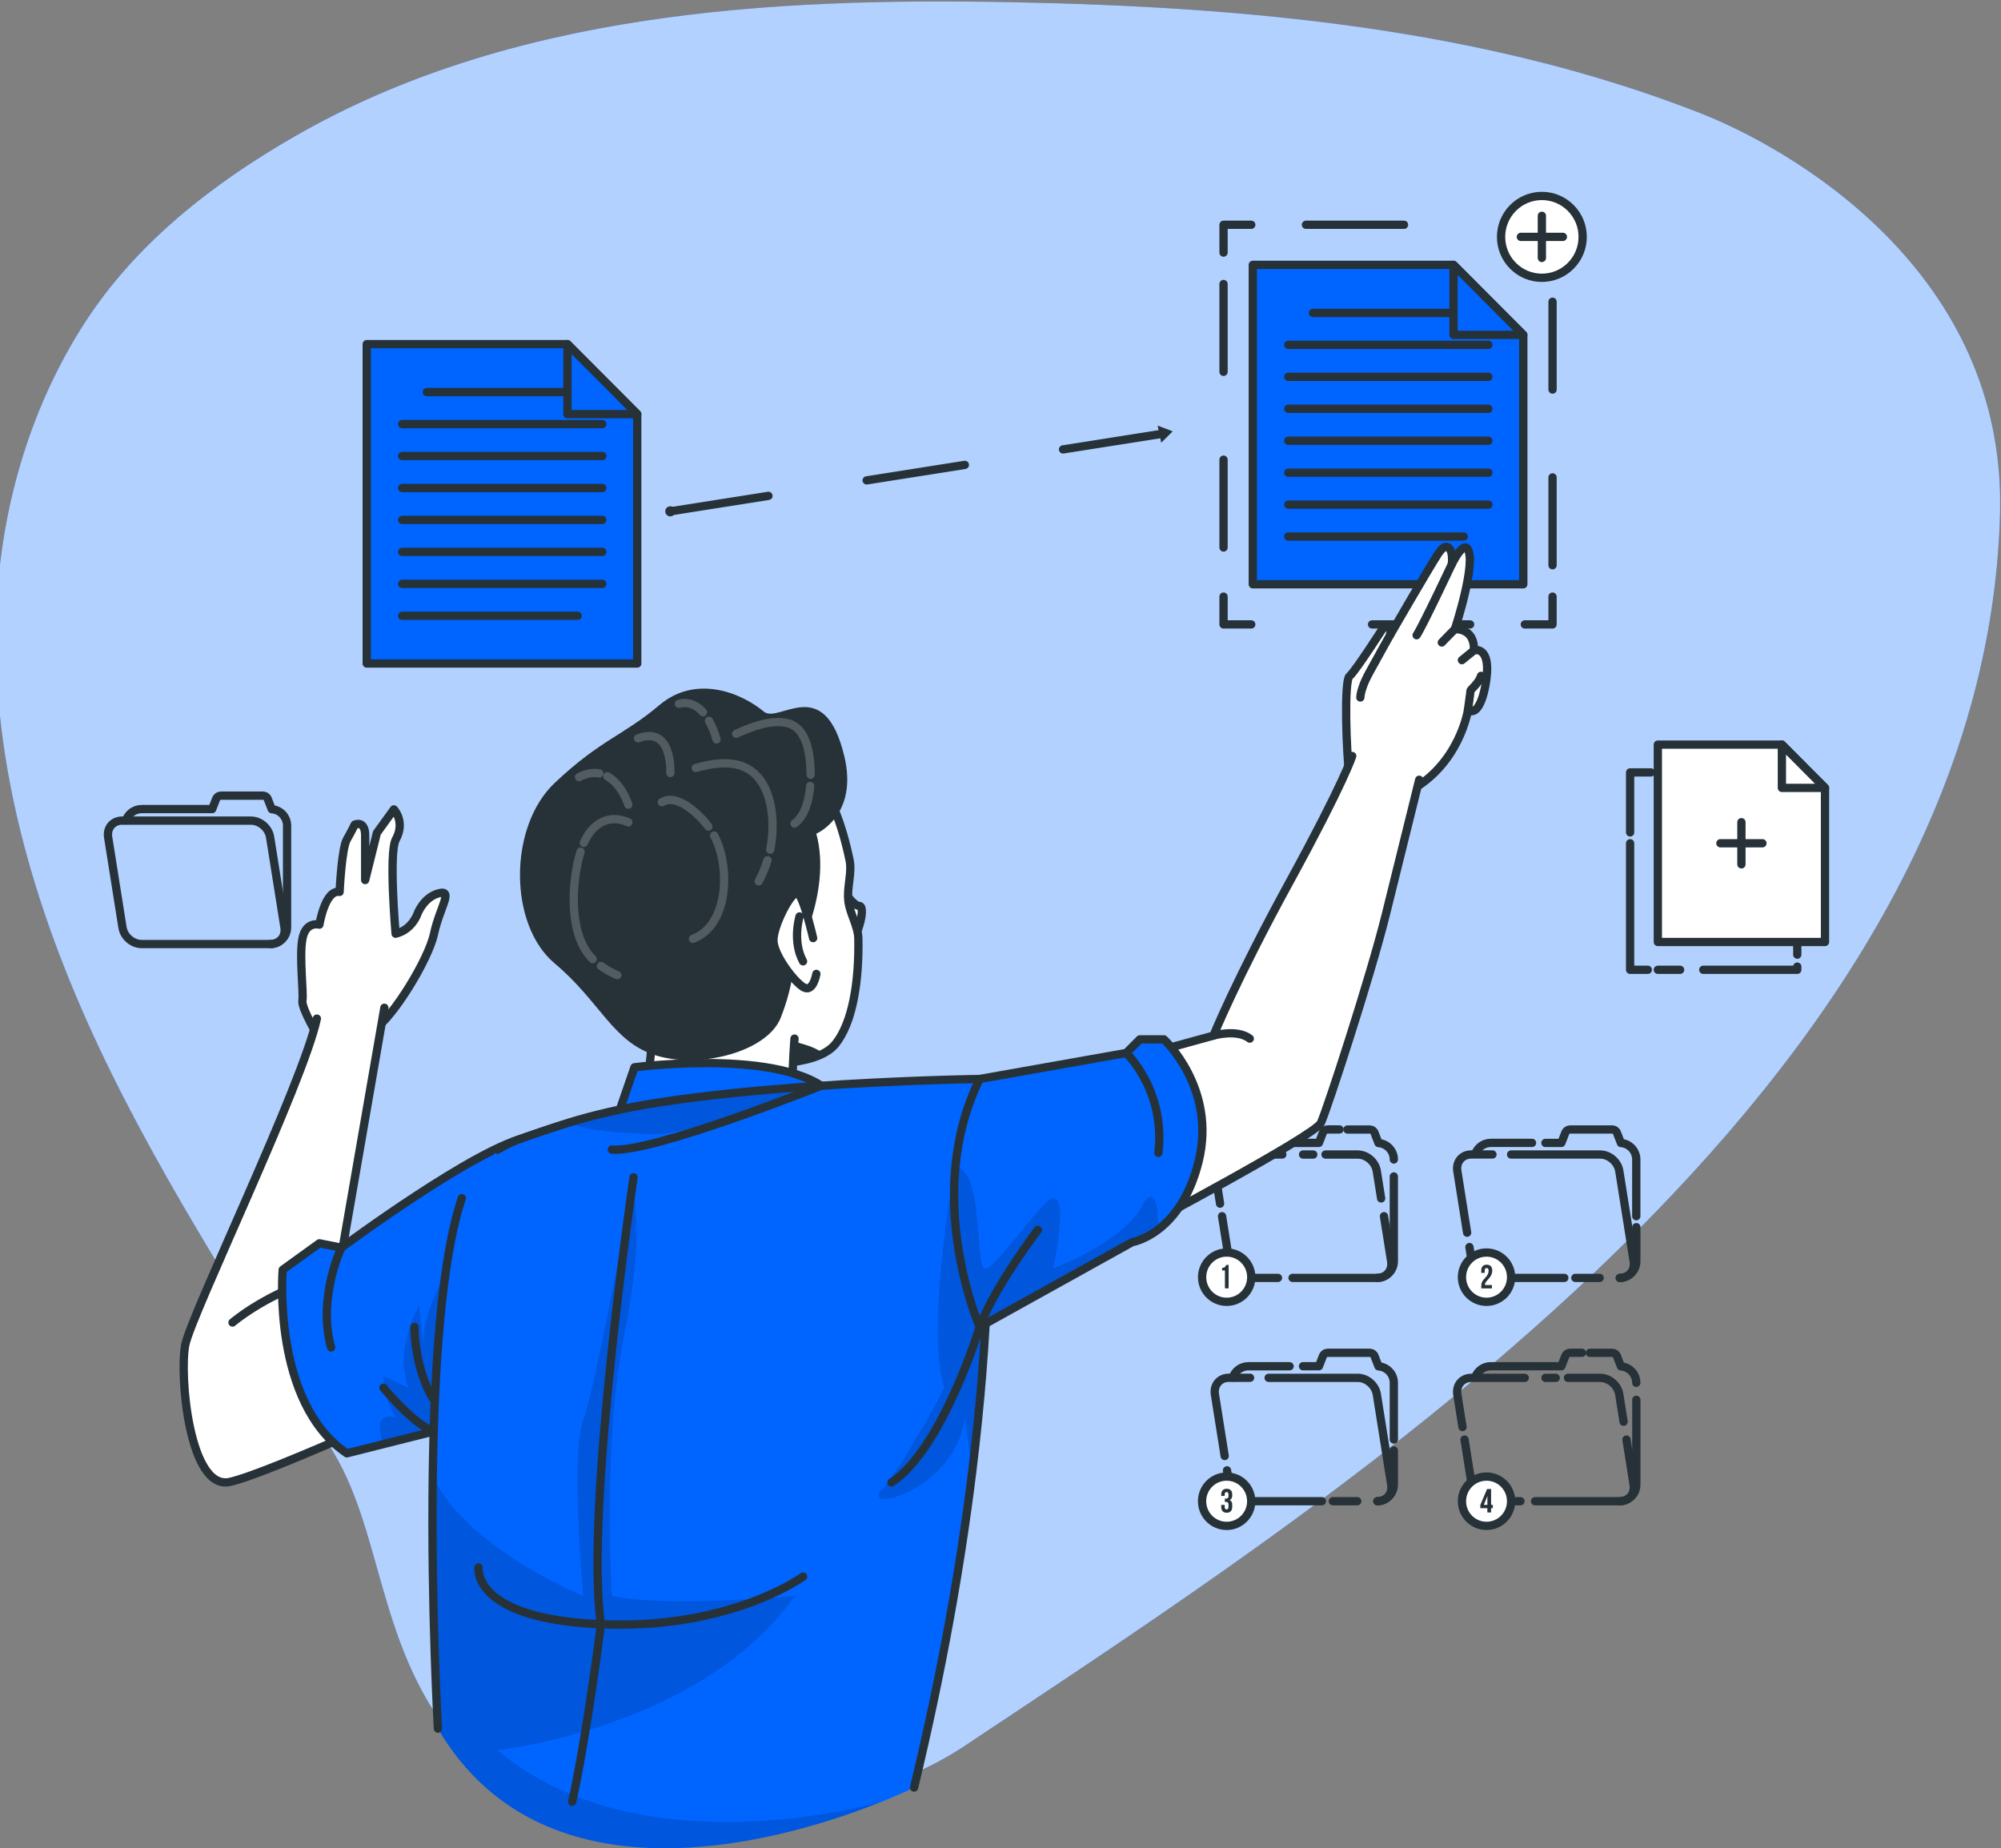 <svg width="341" height="315" viewBox="0 0 341 315" fill="none" xmlns="http://www.w3.org/2000/svg">
<rect x="0" y="0" width="341" height="315" fill="#808080" stroke="none"/>
<path d="M80.384 299.677C99.446 318.887 144.876 310.546 164.316 297.592C227.43 255.524 338.155 185.36 340.832 87.638C341.966 46.099 304.968 25.223 289.576 19.212C252.609 4.782 212.352 1.172 172.693 0.382C131.27 -0.447 86.919 2.104 50.15 23.288C36.229 31.305 23.151 41.471 14.364 55.136C5.444 69.005 0.515 85.387 -0.493 101.824C-2.115 128.332 5.633 154.682 16.955 178.686C28.285 202.69 43.142 224.814 56.842 247.538C65.786 262.364 64.322 283.493 80.384 299.677Z" fill="#0064FF"/>
<path opacity="0.7" d="M80.384 299.677C99.446 318.887 144.876 310.546 164.316 297.592C227.43 255.524 338.155 185.36 340.832 87.638C341.966 46.099 304.968 25.223 289.576 19.212C252.609 4.782 212.352 1.172 172.693 0.382C131.27 -0.447 86.919 2.104 50.15 23.288C36.229 31.305 23.151 41.471 14.364 55.136C5.444 69.005 0.515 85.387 -0.493 101.824C-2.115 128.332 5.633 154.682 16.955 178.686C28.285 202.69 43.142 224.814 56.842 247.538C65.786 262.364 64.322 283.493 80.384 299.677Z" fill="white"/>
<path d="M259.105 255.847H254.058C252.499 255.847 251.042 254.583 250.798 253.027L249.578 245.334" stroke="#263238" stroke-width="1.411" stroke-miterlimit="10" stroke-linecap="round" stroke-linejoin="round"/>
<path d="M277.174 245.334L278.395 253.027C278.639 254.583 277.584 255.847 276.025 255.847H261.593" stroke="#263238" stroke-width="1.411" stroke-miterlimit="10" stroke-linecap="round" stroke-linejoin="round"/>
<path d="M267.207 234.822H272.687C274.238 234.822 275.702 236.086 275.946 237.642L276.687 242.302" stroke="#263238" stroke-width="1.411" stroke-miterlimit="10" stroke-linecap="round" stroke-linejoin="round"/>
<path d="M263.372 234.822H265.12" stroke="#263238" stroke-width="1.411" stroke-miterlimit="10" stroke-linecap="round" stroke-linejoin="round"/>
<path d="M249.231 243.203L248.35 237.642C248.105 236.086 249.16 234.822 250.719 234.822H259.837" stroke="#263238" stroke-width="1.411" stroke-miterlimit="10" stroke-linecap="round" stroke-linejoin="round"/>
<path d="M269.593 230.549H267.561C267.207 230.549 266.892 230.77 266.758 231.094L266.081 232.839H254.05C252.814 232.839 251.759 233.645 251.381 234.759" stroke="#263238" stroke-width="1.411" stroke-miterlimit="10" stroke-linecap="round" stroke-linejoin="round"/>
<path d="M278.843 235.669C278.843 234.176 277.686 232.968 276.229 232.865L275.544 231.104C275.418 230.772 275.096 230.559 274.741 230.559H270.938" stroke="#263238" stroke-width="1.411" stroke-miterlimit="10" stroke-linecap="round" stroke-linejoin="round"/>
<path d="M276.033 255.849C277.592 255.849 278.852 254.585 278.852 253.021V238.559" stroke="#263238" stroke-width="1.411" stroke-miterlimit="10" stroke-linecap="round" stroke-linejoin="round"/>
<path d="M208.706 248.141L207.037 237.628C206.793 236.072 207.848 234.809 209.407 234.809H213.029" stroke="#263238" stroke-width="1.411" stroke-miterlimit="10" stroke-linecap="round" stroke-linejoin="round"/>
<path d="M225.273 255.844H212.746C211.187 255.844 209.73 254.581 209.486 253.025L209.1 250.584" stroke="#263238" stroke-width="1.411" stroke-miterlimit="10" stroke-linecap="round" stroke-linejoin="round"/>
<path d="M231.296 255.846H227.139" stroke="#263238" stroke-width="1.411" stroke-miterlimit="10" stroke-linecap="round" stroke-linejoin="round"/>
<path d="M216.194 234.818H231.374C232.933 234.818 234.39 236.082 234.634 237.638L237.083 253.033C237.327 254.589 236.272 255.852 234.713 255.852" stroke="#263238" stroke-width="1.411" stroke-miterlimit="10" stroke-linecap="round" stroke-linejoin="round"/>
<path d="M219.768 232.844H212.745C211.509 232.844 210.454 233.649 210.076 234.763" stroke="#263238" stroke-width="1.411" stroke-miterlimit="10" stroke-linecap="round" stroke-linejoin="round"/>
<path d="M237.531 245.331V235.663C237.531 234.17 236.374 232.962 234.917 232.859L234.232 231.098C234.106 230.766 233.784 230.553 233.429 230.553H226.249C225.894 230.553 225.579 230.774 225.445 231.098L224.768 232.843H222.052" stroke="#263238" stroke-width="1.411" stroke-miterlimit="10" stroke-linecap="round" stroke-linejoin="round"/>
<path d="M234.713 255.844C236.264 255.844 237.532 254.581 237.532 253.017V247.195" stroke="#263238" stroke-width="1.411" stroke-miterlimit="10" stroke-linecap="round" stroke-linejoin="round"/>
<path d="M217.785 217.787H212.738C211.179 217.787 209.722 216.523 209.478 214.967L208.258 207.273" stroke="#263238" stroke-width="1.411" stroke-miterlimit="10" stroke-linecap="round" stroke-linejoin="round"/>
<path d="M235.854 207.273L237.075 214.967C237.319 216.523 236.264 217.787 234.705 217.787H220.273" stroke="#263238" stroke-width="1.411" stroke-miterlimit="10" stroke-linecap="round" stroke-linejoin="round"/>
<path d="M225.887 196.762H231.367C232.926 196.762 234.382 198.026 234.626 199.582L235.366 204.242" stroke="#263238" stroke-width="1.411" stroke-miterlimit="10" stroke-linecap="round" stroke-linejoin="round"/>
<path d="M222.06 196.762H223.8" stroke="#263238" stroke-width="1.411" stroke-miterlimit="10" stroke-linecap="round" stroke-linejoin="round"/>
<path d="M207.919 205.136L207.037 199.576C206.793 198.02 207.848 196.756 209.407 196.756H218.525" stroke="#263238" stroke-width="1.411" stroke-miterlimit="10" stroke-linecap="round" stroke-linejoin="round"/>
<path d="M228.272 192.488H226.24C225.886 192.488 225.571 192.709 225.437 193.033L224.76 194.779H212.745C211.509 194.779 210.454 195.585 210.076 196.698" stroke="#263238" stroke-width="1.411" stroke-miterlimit="10" stroke-linecap="round" stroke-linejoin="round"/>
<path d="M237.531 197.608C237.531 196.116 236.374 194.907 234.917 194.804L234.232 193.043C234.106 192.711 233.783 192.498 233.429 192.498H229.626" stroke="#263238" stroke-width="1.411" stroke-miterlimit="10" stroke-linecap="round" stroke-linejoin="round"/>
<path d="M234.712 217.788C236.263 217.788 237.531 216.524 237.531 214.96V200.498" stroke="#263238" stroke-width="1.411" stroke-miterlimit="10" stroke-linecap="round" stroke-linejoin="round"/>
<path d="M250.019 210.083L248.35 199.57C248.105 198.014 249.16 196.75 250.719 196.75H254.341" stroke="#263238" stroke-width="1.411" stroke-miterlimit="10" stroke-linecap="round" stroke-linejoin="round"/>
<path d="M266.585 217.786H254.058C252.499 217.786 251.042 216.522 250.798 214.966L250.413 212.525" stroke="#263238" stroke-width="1.411" stroke-miterlimit="10" stroke-linecap="round" stroke-linejoin="round"/>
<path d="M272.608 217.787H268.458" stroke="#263238" stroke-width="1.411" stroke-miterlimit="10" stroke-linecap="round" stroke-linejoin="round"/>
<path d="M257.514 196.76H272.695C274.246 196.76 275.71 198.024 275.954 199.58L278.403 214.974C278.647 216.53 277.592 217.794 276.033 217.794" stroke="#263238" stroke-width="1.411" stroke-miterlimit="10" stroke-linecap="round" stroke-linejoin="round"/>
<path d="M261.081 194.777H254.058C252.821 194.777 251.766 195.583 251.388 196.697" stroke="#263238" stroke-width="1.411" stroke-miterlimit="10" stroke-linecap="round" stroke-linejoin="round"/>
<path d="M278.844 207.272V197.605C278.844 196.112 277.686 194.903 276.23 194.801L275.545 193.039C275.419 192.707 275.096 192.494 274.741 192.494H267.561C267.207 192.494 266.892 192.715 266.758 193.039L266.081 194.785H263.364" stroke="#263238" stroke-width="1.411" stroke-miterlimit="10" stroke-linecap="round" stroke-linejoin="round"/>
<path d="M276.033 217.786C277.592 217.786 278.852 216.522 278.852 214.958V209.137" stroke="#263238" stroke-width="1.411" stroke-miterlimit="10" stroke-linecap="round" stroke-linejoin="round"/>
<path d="M46.102 160.89H24.135C22.576 160.89 21.119 159.626 20.875 158.07L18.427 142.675C18.183 141.119 19.238 139.855 20.797 139.855H42.772C44.323 139.855 45.787 141.119 46.031 142.675L48.48 158.07C48.716 159.626 47.661 160.89 46.102 160.89Z" stroke="#263238" stroke-width="1.411" stroke-miterlimit="10" stroke-linecap="round" stroke-linejoin="round"/>
<path d="M46.102 160.891C47.653 160.891 48.921 159.627 48.921 158.063V140.71C48.921 139.217 47.763 138.009 46.307 137.906L45.622 136.145C45.496 135.813 45.173 135.6 44.819 135.6H37.638C37.283 135.6 36.969 135.821 36.835 136.145L36.158 137.89H24.135C22.899 137.89 21.843 138.696 21.466 139.81" stroke="#263238" stroke-width="1.411" stroke-miterlimit="10" stroke-linecap="round" stroke-linejoin="round"/>
<path d="M209.045 221.865C211.359 221.865 213.234 219.984 213.234 217.663C213.234 215.342 211.359 213.461 209.045 213.461C206.732 213.461 204.856 215.342 204.856 217.663C204.856 219.984 206.732 221.865 209.045 221.865Z" fill="white" stroke="#263238" stroke-width="1.411" stroke-miterlimit="10" stroke-linecap="round" stroke-linejoin="round"/>
<path d="M208.258 216.08C208.738 216.08 208.849 215.843 208.951 215.574H209.376V219.571H208.746V216.522H208.266V216.08H208.258Z" fill="#263238"/>
<path d="M257.514 217.663C257.514 219.985 255.641 221.865 253.326 221.865C251.011 221.865 249.137 219.985 249.137 217.663C249.137 215.341 251.011 213.461 253.326 213.461C255.633 213.461 257.514 215.341 257.514 217.663Z" fill="white" stroke="#263238" stroke-width="1.411" stroke-miterlimit="10" stroke-linecap="round" stroke-linejoin="round"/>
<path d="M253.341 216.106C253.144 216.106 253.018 216.216 253.018 216.501V216.927H252.428V216.54C252.428 215.9 252.751 215.537 253.365 215.537C253.979 215.537 254.302 215.9 254.302 216.54C254.302 217.069 254.105 217.496 253.53 218.12C253.16 218.523 253.058 218.712 253.058 218.918C253.058 218.949 253.058 218.973 253.065 219.005H254.247V219.573H252.436V219.084C252.436 218.641 252.593 218.302 253.065 217.812C253.546 217.306 253.68 216.99 253.68 216.564C253.664 216.201 253.538 216.106 253.341 216.106Z" fill="#263238"/>
<path d="M213.226 255.849C213.226 258.171 211.352 260.051 209.038 260.051C206.723 260.051 204.849 258.171 204.849 255.849C204.849 253.526 206.723 251.646 209.038 251.646C211.352 251.646 213.226 253.526 213.226 255.849Z" fill="white" stroke="#263238" stroke-width="1.411" stroke-miterlimit="10" stroke-linecap="round" stroke-linejoin="round"/>
<path d="M209.353 254.744C209.353 254.38 209.227 254.285 209.03 254.285C208.833 254.285 208.707 254.396 208.707 254.68V254.941H208.116V254.728C208.116 254.088 208.431 253.725 209.053 253.725C209.668 253.725 209.99 254.088 209.99 254.728V254.83C209.99 255.257 209.857 255.525 209.549 255.644V255.652C209.864 255.786 209.99 256.078 209.99 256.489V256.805C209.99 257.445 209.668 257.808 209.053 257.808C208.439 257.808 208.116 257.445 208.116 256.805V256.473H208.707V256.845C208.707 257.129 208.833 257.239 209.03 257.239C209.227 257.239 209.353 257.145 209.353 256.789V256.473C209.353 256.102 209.227 255.968 208.943 255.968H208.731V255.399H208.975C209.211 255.399 209.353 255.296 209.353 254.973V254.744Z" fill="#263238"/>
<path d="M257.514 255.849C257.514 258.171 255.64 260.051 253.325 260.051C251.011 260.051 249.137 258.171 249.137 255.849C249.137 253.526 251.011 251.646 253.325 251.646C255.632 251.646 257.514 253.526 257.514 255.849Z" fill="white" stroke="#263238" stroke-width="1.411" stroke-miterlimit="10" stroke-linecap="round" stroke-linejoin="round"/>
<path d="M252.278 256.465L253.42 253.764H254.105V256.465H254.396V257.034H254.097V257.76H253.467V257.034H252.271V256.465H252.278ZM253.475 256.465V254.988H253.467L252.861 256.465H253.475Z" fill="#263238"/>
<path d="M283.82 131.637H298.937" stroke="#263238" stroke-width="1.411" stroke-miterlimit="10" stroke-linecap="round" stroke-linejoin="round"/>
<path d="M277.796 141.865V131.637H281.332" stroke="#263238" stroke-width="1.411" stroke-miterlimit="10" stroke-linecap="round" stroke-linejoin="round"/>
<path d="M280.812 165.278H277.796V143.715" stroke="#263238" stroke-width="1.411" stroke-miterlimit="10" stroke-linecap="round" stroke-linejoin="round"/>
<path d="M286.315 165.279H282.52" stroke="#263238" stroke-width="1.411" stroke-miterlimit="10" stroke-linecap="round" stroke-linejoin="round"/>
<path d="M306.283 164.734V165.279H290.26" stroke="#263238" stroke-width="1.411" stroke-miterlimit="10" stroke-linecap="round" stroke-linejoin="round"/>
<path d="M306.283 139.018V162.698" stroke="#263238" stroke-width="1.411" stroke-miterlimit="10" stroke-linecap="round" stroke-linejoin="round"/>
<path d="M311.007 134.278V160.541H282.521V126.9H303.661L308.598 131.861L311.007 134.278Z" fill="white" stroke="#263238" stroke-width="1.411" stroke-miterlimit="10" stroke-linecap="round" stroke-linejoin="round"/>
<path d="M311.007 134.278H303.661V126.9L308.598 131.861L311.007 134.278Z" fill="white" stroke="#263238" stroke-width="1.411" stroke-miterlimit="10" stroke-linecap="round" stroke-linejoin="round"/>
<path d="M296.764 140.119V147.307" stroke="#263238" stroke-width="1.411" stroke-miterlimit="10" stroke-linecap="round" stroke-linejoin="round"/>
<path d="M300.346 143.713H293.181" stroke="#263238" stroke-width="1.411" stroke-miterlimit="10" stroke-linecap="round" stroke-linejoin="round"/>
<path d="M108.594 70.579V113.082H62.495V58.645H96.698L104.697 66.669L108.594 70.579Z" fill="#0064FF" stroke="#263238" stroke-width="1.411" stroke-miterlimit="10" stroke-linecap="round" stroke-linejoin="round"/>
<path d="M72.746 66.826H102.642" stroke="#263238" stroke-width="1.411" stroke-miterlimit="10" stroke-linecap="round" stroke-linejoin="round"/>
<path d="M68.534 72.275H102.642" stroke="#263238" stroke-width="1.411" stroke-miterlimit="10" stroke-linecap="round" stroke-linejoin="round"/>
<path d="M68.534 77.719H102.642" stroke="#263238" stroke-width="1.411" stroke-miterlimit="10" stroke-linecap="round" stroke-linejoin="round"/>
<path d="M68.534 83.168H102.642" stroke="#263238" stroke-width="1.411" stroke-miterlimit="10" stroke-linecap="round" stroke-linejoin="round"/>
<path d="M68.534 88.609H102.642" stroke="#263238" stroke-width="1.411" stroke-miterlimit="10" stroke-linecap="round" stroke-linejoin="round"/>
<path d="M68.534 94.053H102.642" stroke="#263238" stroke-width="1.411" stroke-miterlimit="10" stroke-linecap="round" stroke-linejoin="round"/>
<path d="M68.534 99.504H102.642" stroke="#263238" stroke-width="1.411" stroke-miterlimit="10" stroke-linecap="round" stroke-linejoin="round"/>
<path d="M68.534 104.945H98.438" stroke="#263238" stroke-width="1.411" stroke-miterlimit="10" stroke-linecap="round" stroke-linejoin="round"/>
<path d="M108.594 70.579H96.698V58.645L104.697 66.669L108.594 70.579Z" fill="#0064FF" stroke="#263238" stroke-width="1.411" stroke-miterlimit="10" stroke-linecap="round" stroke-linejoin="round"/>
<path d="M259.593 57.074V99.576H213.493V45.139H247.696L255.696 53.164L259.593 57.074Z" fill="#0064FF" stroke="#263238" stroke-width="1.411" stroke-miterlimit="10" stroke-linecap="round" stroke-linejoin="round"/>
<path d="M223.744 53.332H253.648" stroke="#263238" stroke-width="1.411" stroke-miterlimit="10" stroke-linecap="round" stroke-linejoin="round"/>
<path d="M219.54 58.772H253.648" stroke="#263238" stroke-width="1.411" stroke-miterlimit="10" stroke-linecap="round" stroke-linejoin="round"/>
<path d="M219.54 64.217H253.648" stroke="#263238" stroke-width="1.411" stroke-miterlimit="10" stroke-linecap="round" stroke-linejoin="round"/>
<path d="M219.54 69.664H253.648" stroke="#263238" stroke-width="1.411" stroke-miterlimit="10" stroke-linecap="round" stroke-linejoin="round"/>
<path d="M219.54 75.111H253.648" stroke="#263238" stroke-width="1.411" stroke-miterlimit="10" stroke-linecap="round" stroke-linejoin="round"/>
<path d="M219.54 80.559H253.648" stroke="#263238" stroke-width="1.411" stroke-miterlimit="10" stroke-linecap="round" stroke-linejoin="round"/>
<path d="M219.54 86.002H253.648" stroke="#263238" stroke-width="1.411" stroke-miterlimit="10" stroke-linecap="round" stroke-linejoin="round"/>
<path d="M219.54 91.441H249.436" stroke="#263238" stroke-width="1.411" stroke-miterlimit="10" stroke-linecap="round" stroke-linejoin="round"/>
<path d="M259.593 57.074H247.697V45.139L255.696 53.164L259.593 57.074Z" fill="#0064FF" stroke="#263238" stroke-width="1.411" stroke-miterlimit="10" stroke-linecap="round" stroke-linejoin="round"/>
<path d="M264.576 101.678V106.417H259.852" stroke="#263238" stroke-width="1.411" stroke-linecap="round" stroke-linejoin="round"/>
<path d="M250.53 106.416H217.894" stroke="#263238" stroke-width="1.411" stroke-linecap="round" stroke-linejoin="round" stroke-dasharray="16.71 16.71"/>
<path d="M213.233 106.417H208.509V101.678" stroke="#263238" stroke-width="1.411" stroke-linecap="round" stroke-linejoin="round"/>
<path d="M208.509 93.309V47.236" stroke="#263238" stroke-width="1.411" stroke-linecap="round" stroke-linejoin="round" stroke-dasharray="14.97 14.97"/>
<path d="M208.509 43.048V38.309H213.233" stroke="#263238" stroke-width="1.411" stroke-linecap="round" stroke-linejoin="round"/>
<path d="M222.555 38.309H255.191" stroke="#263238" stroke-width="1.411" stroke-linecap="round" stroke-linejoin="round" stroke-dasharray="16.71 16.71"/>
<path d="M259.852 38.309H264.576V43.048" stroke="#263238" stroke-width="1.411" stroke-linecap="round" stroke-linejoin="round"/>
<path d="M264.577 51.422V97.495" stroke="#263238" stroke-width="1.411" stroke-linecap="round" stroke-linejoin="round" stroke-dasharray="14.97 14.97"/>
<path d="M114.224 87.146L198.18 73.908" stroke="#263238" stroke-width="1.411" stroke-miterlimit="10" stroke-linecap="round" stroke-linejoin="round" stroke-dasharray="16.94 16.94"/>
<path d="M199.849 73.513L197.282 72.533L197.888 75.448L199.849 73.513Z" fill="#263238"/>
<path d="M115.082 87.144C115.082 87.618 114.697 88.005 114.224 88.005C113.752 88.005 113.366 87.618 113.366 87.144C113.366 86.67 113.752 86.283 114.224 86.283C114.697 86.283 115.082 86.67 115.082 87.144Z" fill="#263238"/>
<path d="M267.674 45.301C270.389 42.577 270.389 38.161 267.674 35.438C264.959 32.714 260.557 32.714 257.842 35.438C255.127 38.161 255.127 42.577 257.842 45.301C260.557 48.025 264.959 48.025 267.674 45.301Z" fill="white" stroke="#263238" stroke-width="1.411" stroke-miterlimit="10" stroke-linecap="round" stroke-linejoin="round"/>
<path d="M262.758 36.775V43.963" stroke="#263238" stroke-width="1.411" stroke-miterlimit="10" stroke-linecap="round" stroke-linejoin="round"/>
<path d="M266.341 40.369H259.176" stroke="#263238" stroke-width="1.411" stroke-miterlimit="10" stroke-linecap="round" stroke-linejoin="round"/>
<path d="M146.403 154.389C145.467 154.389 143.656 151.83 142.601 150.203C142.569 153.56 142.64 162.162 144.089 161.609C145.892 160.922 147.773 154.389 146.403 154.389Z" fill="white" stroke="#263238" stroke-width="1.411" stroke-miterlimit="10" stroke-linecap="round" stroke-linejoin="round"/>
<path d="M142.341 177.966C141.837 178.582 141.136 179.111 140.27 179.553C137.971 180.738 134.506 181.299 130.53 181.149C114.5 180.533 90.092 168.306 99.674 138.093C105.548 119.547 132.286 125.724 139.112 132.786C141.506 135.258 143.498 140.455 144.774 146.553C145.238 148.78 144.309 151.126 144.569 153.504C144.797 155.652 146.238 157.824 146.277 159.965C146.411 167.429 145.262 174.388 142.341 177.966Z" fill="white" stroke="#263238" stroke-width="1.411" stroke-miterlimit="10" stroke-linecap="round" stroke-linejoin="round"/>
<path d="M140.27 179.554C137.971 180.739 134.506 181.299 130.53 181.149C131.624 179.262 133.239 177.129 133.239 177.129C133.239 177.129 138.53 177.911 140.27 179.554Z" fill="#263238"/>
<path d="M135.396 177.003C135.396 177.003 133.94 195.296 136.341 199.419C138.743 203.542 115.602 207.673 106.351 199.419C106.351 199.419 111.634 185.802 111.122 172.65" fill="white"/>
<path d="M135.396 177.003C135.396 177.003 133.94 195.296 136.341 199.419C138.743 203.542 115.602 207.673 106.351 199.419C106.351 199.419 111.634 185.802 111.122 172.65" stroke="#263238" stroke-width="1.411" stroke-miterlimit="10" stroke-linecap="round" stroke-linejoin="round"/>
<path d="M139.112 142.083C139.112 142.083 146.317 139.026 143.884 128.877C140.459 114.58 132.743 123.411 130.176 121.278C126.184 117.976 118.523 114.951 112.35 120.18C106.177 125.409 102.414 125.986 94.525 133.434C86.643 140.882 86.643 157.58 94.525 164.191C102.406 170.803 104.461 177.745 112.004 179.941C119.547 182.145 130.79 179.183 133.05 173.441C135.309 167.698 135.309 163.749 135.309 163.749C135.309 163.749 141.852 152.154 139.112 142.083Z" fill="#263238"/>
<path d="M138.569 159.879C138.569 159.879 136.939 152.747 135.915 152.226C134.884 151.712 131.719 157.865 131.805 160.33C131.892 162.794 135.23 167.178 136.86 168.212C138.49 169.247 139.057 166.325 139.12 165.977" fill="white"/>
<path d="M138.569 159.879C138.569 159.879 136.939 152.747 135.915 152.226C134.884 151.712 131.719 157.865 131.805 160.33C131.892 162.794 135.23 167.178 136.86 168.212C138.49 169.247 139.057 166.325 139.12 165.977" stroke="#263238" stroke-width="1.411" stroke-miterlimit="10" stroke-linecap="round" stroke-linejoin="round"/>
<path d="M136.254 156.184C136.254 156.184 134.971 160.401 136.853 163.837" stroke="#263238" stroke-width="1.411" stroke-miterlimit="10" stroke-linecap="round" stroke-linejoin="round"/>
<path opacity="0.2" d="M138.065 133.945C137.868 136.196 137.293 138.914 135.396 140.367" stroke="white" stroke-width="1.411" stroke-miterlimit="10" stroke-linecap="round" stroke-linejoin="round"/>
<path opacity="0.2" d="M125.452 125.055C127.979 123.91 131.467 122.528 134.262 123.262C137.711 124.171 138.112 129.092 138.144 132.038" stroke="white" stroke-width="1.411" stroke-miterlimit="10" stroke-linecap="round" stroke-linejoin="round"/>
<path opacity="0.2" d="M130.798 146.6C130.412 147.848 129.908 149.056 129.286 150.209" stroke="white" stroke-width="1.411" stroke-miterlimit="10" stroke-linecap="round" stroke-linejoin="round"/>
<path opacity="0.2" d="M118.562 130.888C121.68 129.996 125.593 129.387 128.31 131.623C131.845 134.529 132.089 140.698 131.254 144.813" stroke="white" stroke-width="1.411" stroke-miterlimit="10" stroke-linecap="round" stroke-linejoin="round"/>
<path opacity="0.2" d="M121.696 142.398C124.404 147.398 124.365 157.588 118.082 160.004" stroke="white" stroke-width="1.411" stroke-miterlimit="10" stroke-linecap="round" stroke-linejoin="round"/>
<path opacity="0.2" d="M112.783 136.718C115.46 135.091 119.326 138.985 120.719 140.865" stroke="white" stroke-width="1.411" stroke-miterlimit="10" stroke-linecap="round" stroke-linejoin="round"/>
<path opacity="0.2" d="M119.806 121.387C118.775 120.178 117.271 119.507 115.696 119.949" stroke="white" stroke-width="1.411" stroke-miterlimit="10" stroke-linecap="round" stroke-linejoin="round"/>
<path opacity="0.2" d="M122.105 126.023C121.806 124.917 121.373 123.835 120.814 122.84" stroke="white" stroke-width="1.411" stroke-miterlimit="10" stroke-linecap="round" stroke-linejoin="round"/>
<path opacity="0.2" d="M114.24 131.74C114.24 131.74 114.657 123.596 108.736 125.832" stroke="white" stroke-width="1.411" stroke-miterlimit="10" stroke-linecap="round" stroke-linejoin="round"/>
<path opacity="0.2" d="M102.13 131.803C100.934 131.59 99.729 131.89 98.666 132.451" stroke="white" stroke-width="1.411" stroke-miterlimit="10" stroke-linecap="round" stroke-linejoin="round"/>
<path opacity="0.2" d="M107.075 137.139C106.429 135.251 105.264 133.316 103.5 132.305" stroke="white" stroke-width="1.411" stroke-miterlimit="10" stroke-linecap="round" stroke-linejoin="round"/>
<path opacity="0.2" d="M102.406 164.625C103.28 165.249 104.217 165.786 105.201 166.197" stroke="white" stroke-width="1.411" stroke-miterlimit="10" stroke-linecap="round" stroke-linejoin="round"/>
<path opacity="0.2" d="M98.941 145.146C97.367 150.202 96.808 159.38 101.004 163.456" stroke="white" stroke-width="1.411" stroke-miterlimit="10" stroke-linecap="round" stroke-linejoin="round"/>
<path opacity="0.2" d="M107.075 140.146C103.682 138.606 100.879 140.462 99.493 143.653" stroke="white" stroke-width="1.411" stroke-miterlimit="10" stroke-linecap="round" stroke-linejoin="round"/>
<path d="M104.264 193.061L108.122 181.893C108.122 181.893 135.939 178.22 142.6 187.477C149.253 196.734 104.264 193.061 104.264 193.061Z" fill="#0064FF" stroke="#263238" stroke-width="1.411" stroke-miterlimit="10" stroke-linecap="round" stroke-linejoin="round"/>
<path d="M54.425 177.006C54.425 177.006 51.307 171.84 51.536 170.513C51.756 169.194 50.984 163.026 51.528 160.04C52.095 156.912 54.433 157.583 54.433 157.583C54.433 157.583 55.386 151.565 57.874 152.007C57.874 152.007 58.212 144.63 59.11 143.066C60 141.502 60.448 140.538 60.448 140.538C60.448 140.538 62.228 139.717 62.228 142.394C62.228 145.072 62.228 149.985 62.228 149.985L64.228 141.944L67.125 137.939C67.125 137.939 69.125 140.048 67.456 143.058C66.22 145.285 67.416 159.131 67.416 159.131C70.235 158.46 71.125 155.782 71.125 155.782C71.125 155.782 72.141 152.947 74.747 152.244C77.353 151.541 74.92 154.669 73.967 159.131C73.015 163.594 66.928 173.42 63.795 175.434" fill="white"/>
<path d="M54.425 177.006C54.425 177.006 51.307 171.84 51.536 170.513C51.756 169.194 50.984 163.026 51.528 160.04C52.095 156.912 54.433 157.583 54.433 157.583C54.433 157.583 55.386 151.565 57.874 152.007C57.874 152.007 58.212 144.63 59.11 143.066C60 141.502 60.448 140.538 60.448 140.538C60.448 140.538 62.228 139.717 62.228 142.394C62.228 145.072 62.228 149.985 62.228 149.985L64.228 141.944L67.125 137.939C67.125 137.939 69.125 140.048 67.456 143.058C66.22 145.285 67.416 159.131 67.416 159.131C70.235 158.46 71.125 155.782 71.125 155.782C71.125 155.782 72.141 152.947 74.747 152.244C77.353 151.541 74.92 154.669 73.967 159.131C73.015 163.594 66.928 173.42 63.795 175.434" stroke="#263238" stroke-width="1.411" stroke-miterlimit="10" stroke-linecap="round" stroke-linejoin="round"/>
<path d="M65.503 171.746L57.764 216.342L81.549 202.393L76.707 236.847C76.707 236.847 46.048 251.04 39.158 252.557C32.269 254.074 30.545 234.374 31.576 229.193C32.608 224.011 51.622 184.692 54 173.594" fill="white"/>
<path d="M65.503 171.746L57.764 216.342L81.549 202.393L76.707 236.847C76.707 236.847 46.048 251.04 39.158 252.557C32.269 254.074 30.545 234.374 31.576 229.193C32.608 224.011 51.622 184.692 54 173.594" stroke="#263238" stroke-width="1.411" stroke-miterlimit="10" stroke-linecap="round" stroke-linejoin="round"/>
<path d="M39.623 225.394C39.623 225.394 44.678 221.018 52.945 218.254" stroke="#263238" stroke-width="1.411" stroke-miterlimit="10" stroke-linecap="round" stroke-linejoin="round"/>
<path d="M90.101 193.785L89.077 225.917L88.62 240.253L65.323 246.121L59.11 247.685C46.284 239.005 48.174 216.399 48.174 216.399L54.426 211.889L58.173 212.639C58.173 212.639 81.747 195.136 90.101 193.785Z" fill="#0064FF"/>
<mask id="mask0_550_2552" style="mask-type:luminance" maskUnits="userSpaceOnUse" x="48" y="193" width="43" height="55">
<path d="M90.101 193.791L89.077 225.923L88.621 240.259L65.323 246.127L59.111 247.691C46.285 239.011 48.174 216.405 48.174 216.405L54.426 211.895L58.174 212.645C58.174 212.645 81.747 195.142 90.101 193.791Z" fill="white"/>
</mask>
<g mask="url(#mask0_550_2552)">
<path opacity="0.2" d="M89.077 225.921L88.621 240.257L65.323 246.126C63.268 239.91 67.52 241.616 67.52 241.616C65.228 238.235 65.339 234.531 65.339 234.531L69.63 236.513C67.039 229.95 71.409 222.572 71.409 222.572L72.173 229.649C71.409 222.572 79.771 210.574 79.771 210.574C79.771 210.574 85.936 215.44 89.077 225.921Z" fill="black" fill-opacity="0.7"/>
</g>
<path d="M90.101 193.785L89.077 225.917L88.62 240.253L65.323 246.121L59.11 247.685C46.284 239.005 48.174 216.399 48.174 216.399L54.426 211.889L58.173 212.639C58.173 212.639 81.747 195.136 90.101 193.785Z" stroke="#263238" stroke-width="1.411" stroke-miterlimit="10" stroke-linecap="round" stroke-linejoin="round"/>
<path d="M70.629 226.143C70.629 226.143 70.542 232.77 73.699 238.235" stroke="#263238" stroke-width="1.411" stroke-miterlimit="10" stroke-linecap="round" stroke-linejoin="round"/>
<path d="M65.338 236.506C65.338 236.506 70.346 242.659 73.912 243.954" stroke="#263238" stroke-width="1.411" stroke-miterlimit="10" stroke-linecap="round" stroke-linejoin="round"/>
<path d="M58.173 212.637C58.173 212.637 54.063 221.207 56.425 229.635" stroke="#263238" stroke-width="1.411" stroke-miterlimit="10" stroke-linecap="round" stroke-linejoin="round"/>
<path d="M78.707 204.186C75.172 214.628 73.983 233.727 73.747 251.704C73.448 274.034 74.629 294.61 74.629 294.61C93.194 326.26 135.066 313.148 150.183 307.082C150.238 307.066 150.262 307.058 150.262 307.058C153.726 305.66 155.765 304.649 155.765 304.649C160.671 284.278 163.773 266.285 165.67 250.82V250.812C168.639 226.808 168.709 208.894 168.182 197.67C167.765 188.586 166.946 183.887 166.946 183.887C166.946 183.887 153.679 184.053 138.003 185.166H137.995C129.507 185.767 120.319 186.635 112.146 187.907C106.076 188.847 101.052 190.056 96.942 191.319C94.281 192.141 89.919 193.618 87.974 194.345C86.841 194.771 84.746 195.94 84.746 195.94" fill="#0064FF"/>
<path opacity="0.2" d="M138.003 185.164C129.421 188.861 116.177 193.426 111.335 193.276C106.044 193.118 99.706 192.731 96.95 191.317C101.06 190.053 106.083 188.845 112.154 187.905C120.327 186.633 129.515 185.764 138.003 185.164Z" fill="black" fill-opacity="0.7"/>
<path opacity="0.2" d="M150.191 307.082C135.074 313.148 93.202 326.26 74.636 294.61C74.636 294.61 73.455 274.034 73.755 251.705C79.723 264.026 99.391 272.004 99.391 272.004C99.391 272.004 97.218 247.858 99.391 242.029C101.556 236.192 107.729 202.314 107.729 202.314C107.729 202.314 110.091 209.115 106.351 227.653C102.619 246.191 104.272 272.004 104.272 272.004C113.437 274.002 135.404 272.004 135.404 272.004C119.594 294.484 84.754 298.275 84.754 298.275C108.847 318.582 148.23 307.643 150.191 307.082Z" fill="black" fill-opacity="0.7"/>
<path opacity="0.2" d="M165.678 250.809C165.017 245.565 164.395 241.607 164.395 241.607C162.844 254.064 146.427 258.06 150.27 253.85C154.112 249.632 160.962 236.505 160.962 236.505C157.435 226.189 163.19 195.938 163.19 195.938C163.19 195.938 165.19 196.483 168.19 197.667C168.717 208.891 168.646 226.805 165.678 250.809Z" fill="black" fill-opacity="0.7"/>
<path d="M155.773 304.649C160.678 284.278 163.781 266.285 165.678 250.82V250.812C168.646 226.808 168.717 208.894 168.19 197.67C167.772 188.586 166.954 183.887 166.954 183.887C166.954 183.887 153.687 184.053 138.01 185.166H138.003C129.515 185.767 120.327 186.635 112.154 187.907C106.083 188.847 101.06 190.056 96.95 191.319C94.289 192.141 89.927 193.618 87.982 194.345C86.848 194.771 84.754 195.94 84.754 195.94" stroke="#263238" stroke-width="1.411" stroke-miterlimit="10" stroke-linecap="round" stroke-linejoin="round"/>
<path d="M78.707 204.188C75.172 214.629 73.983 233.728 73.747 251.706C73.448 274.035 74.629 294.611 74.629 294.611" stroke="#263238" stroke-width="1.411" stroke-miterlimit="10" stroke-linecap="round" stroke-linejoin="round"/>
<path d="M139.94 185.031C139.94 185.031 111.115 196.563 104.265 195.916" stroke="#263238" stroke-width="1.411" stroke-miterlimit="10" stroke-linecap="round" stroke-linejoin="round"/>
<path d="M107.965 200.648C107.965 200.648 99.604 257.44 102.407 276.815C102.407 276.815 100.084 295.424 97.509 307.059" stroke="#263238" stroke-width="1.411" stroke-miterlimit="10" stroke-linecap="round" stroke-linejoin="round"/>
<path d="M81.549 267.131C81.549 267.131 80.29 275.883 102.406 276.815C124.523 277.755 136.861 268.687 136.861 268.687" stroke="#263238" stroke-width="1.411" stroke-miterlimit="10" stroke-linecap="round" stroke-linejoin="round"/>
<path d="M229.989 132.769C229.422 128.109 229.013 115.993 229.989 115.219C230.965 114.445 236.107 106.404 236.107 106.404C237.217 106.491 236.878 108.252 236.878 108.252C236.878 108.252 243.563 96.681 245.106 94.343C246.649 92.005 247.673 93.553 247.421 96.136C247.421 96.136 249.255 92.36 250.074 93.513C251.704 95.804 247.933 107.225 247.933 107.225C247.933 107.225 251.334 106.965 251.177 110.835C251.177 110.835 253.247 110.187 253.421 113.568C253.531 115.811 252.46 122.399 250.161 121.024C250.161 121.024 248.712 130.416 239.973 134.934" fill="white"/>
<path d="M229.989 132.769C229.422 128.109 229.013 115.993 229.989 115.219C230.965 114.445 236.107 106.404 236.107 106.404C237.217 106.491 236.878 108.252 236.878 108.252C236.878 108.252 243.563 96.681 245.106 94.343C246.649 92.005 247.673 93.553 247.421 96.136C247.421 96.136 249.255 92.36 250.074 93.513C251.704 95.804 247.933 107.225 247.933 107.225C247.933 107.225 251.334 106.965 251.177 110.835C251.177 110.835 253.247 110.187 253.421 113.568C253.531 115.811 252.46 122.399 250.161 121.024C250.161 121.024 248.712 130.416 239.973 134.934" stroke="#263238" stroke-width="1.411" stroke-miterlimit="10" stroke-linecap="round" stroke-linejoin="round"/>
<path d="M236.878 108.254C236.878 108.254 234.737 112.077 233.28 114.747C231.823 117.408 231.823 118.87 231.823 118.87" stroke="#263238" stroke-width="1.411" stroke-miterlimit="10" stroke-linecap="round" stroke-linejoin="round"/>
<path d="M247.421 96.135C247.421 96.135 242.445 106.711 241.414 108.259" stroke="#263238" stroke-width="1.411" stroke-miterlimit="10" stroke-linecap="round" stroke-linejoin="round"/>
<path d="M247.933 107.223C247.933 107.223 245.964 109.197 245.705 109.497" stroke="#263238" stroke-width="1.411" stroke-miterlimit="10" stroke-linecap="round" stroke-linejoin="round"/>
<path d="M251.177 110.834C251.177 110.834 250.421 111.482 249.129 112.508" stroke="#263238" stroke-width="1.411" stroke-miterlimit="10" stroke-linecap="round" stroke-linejoin="round"/>
<path d="M250.153 121.025C250.153 121.025 250.586 118.015 250.586 117.755C250.586 117.494 251.956 116.554 252.389 115.18" stroke="#263238" stroke-width="1.411" stroke-miterlimit="10" stroke-linecap="round" stroke-linejoin="round"/>
<path d="M230.438 128.842C230.438 128.842 229.06 133.297 219.808 150.215C210.557 167.126 206.794 176.494 206.794 176.494L189.18 181.336L193.731 209.621C193.731 209.621 224.068 193.563 225.092 191.383C226.123 189.203 233.571 166.321 236.146 155.934C238.721 145.547 241.854 132.886 241.854 132.886" fill="white"/>
<path d="M230.438 128.842C230.438 128.842 229.06 133.297 219.808 150.215C210.557 167.126 206.794 176.494 206.794 176.494L189.18 181.336L193.731 209.621C193.731 209.621 224.068 193.563 225.092 191.383C226.123 189.203 233.571 166.321 236.146 155.934C238.721 145.547 241.854 132.886 241.854 132.886" stroke="#263238" stroke-width="1.411" stroke-miterlimit="10" stroke-linecap="round" stroke-linejoin="round"/>
<path d="M204.266 197.93C202.683 204.32 199.762 207.772 197.282 209.612C194.92 211.381 192.959 211.689 192.959 211.689L166.953 226.136C166.953 226.136 161.434 213.561 162.812 198.87C163.276 193.981 164.505 188.854 166.953 183.886L191.928 179.455L194.243 177.133H198.353C198.353 177.133 207.352 185.458 204.266 197.93Z" fill="#0064FF"/>
<mask id="mask1_550_2552" style="mask-type:luminance" maskUnits="userSpaceOnUse" x="162" y="177" width="43" height="50">
<path d="M204.266 197.926C202.683 204.316 199.762 207.768 197.282 209.608C194.92 211.377 192.959 211.685 192.959 211.685L166.953 226.132C166.953 226.132 161.434 213.557 162.812 198.866C163.276 193.977 164.505 188.85 166.953 183.882L191.928 179.451L194.243 177.129H198.353C198.353 177.129 207.352 185.454 204.266 197.926Z" fill="white"/>
</mask>
<g mask="url(#mask1_550_2552)">
<path opacity="0.2" d="M197.282 209.609C194.92 211.379 192.959 211.687 192.959 211.687L166.953 226.133C166.953 226.133 161.434 213.559 162.812 198.867C167.717 199.42 166.095 215.999 167.819 216.189C169.685 216.402 177.787 204.183 179.448 204.183C182.102 204.183 179.535 215.818 179.456 216.189C179.819 216.063 191.408 211.71 194.747 205.36C196.416 202.169 197.621 204.894 197.282 209.609Z" fill="black" fill-opacity="0.7"/>
</g>
<path d="M204.266 197.93C202.683 204.32 199.762 207.772 197.282 209.612C194.92 211.381 192.959 211.689 192.959 211.689L166.953 226.136C166.953 226.136 161.434 213.561 162.812 198.87C163.276 193.981 164.505 188.854 166.953 183.886L191.928 179.455L194.243 177.133H198.353C198.353 177.133 207.352 185.458 204.266 197.93Z" stroke="#263238" stroke-width="1.411" stroke-miterlimit="10" stroke-linecap="round" stroke-linejoin="round"/>
<path d="M191.928 179.465C191.928 179.465 198.652 185.792 197.408 196.463" stroke="#263238" stroke-width="1.411" stroke-miterlimit="10" stroke-linecap="round" stroke-linejoin="round"/>
<path d="M176.858 209.613C176.858 209.613 169.252 219.668 166.953 226.145C166.953 226.145 160.655 246.903 151.931 252.645" stroke="#263238" stroke-width="1.411" stroke-miterlimit="10" stroke-linecap="round" stroke-linejoin="round"/>
<path d="M206.793 176.488C206.793 176.488 210.801 175.319 212.982 177.009" stroke="#263238" stroke-width="1.411" stroke-miterlimit="10" stroke-linecap="round" stroke-linejoin="round"/>
</svg>

